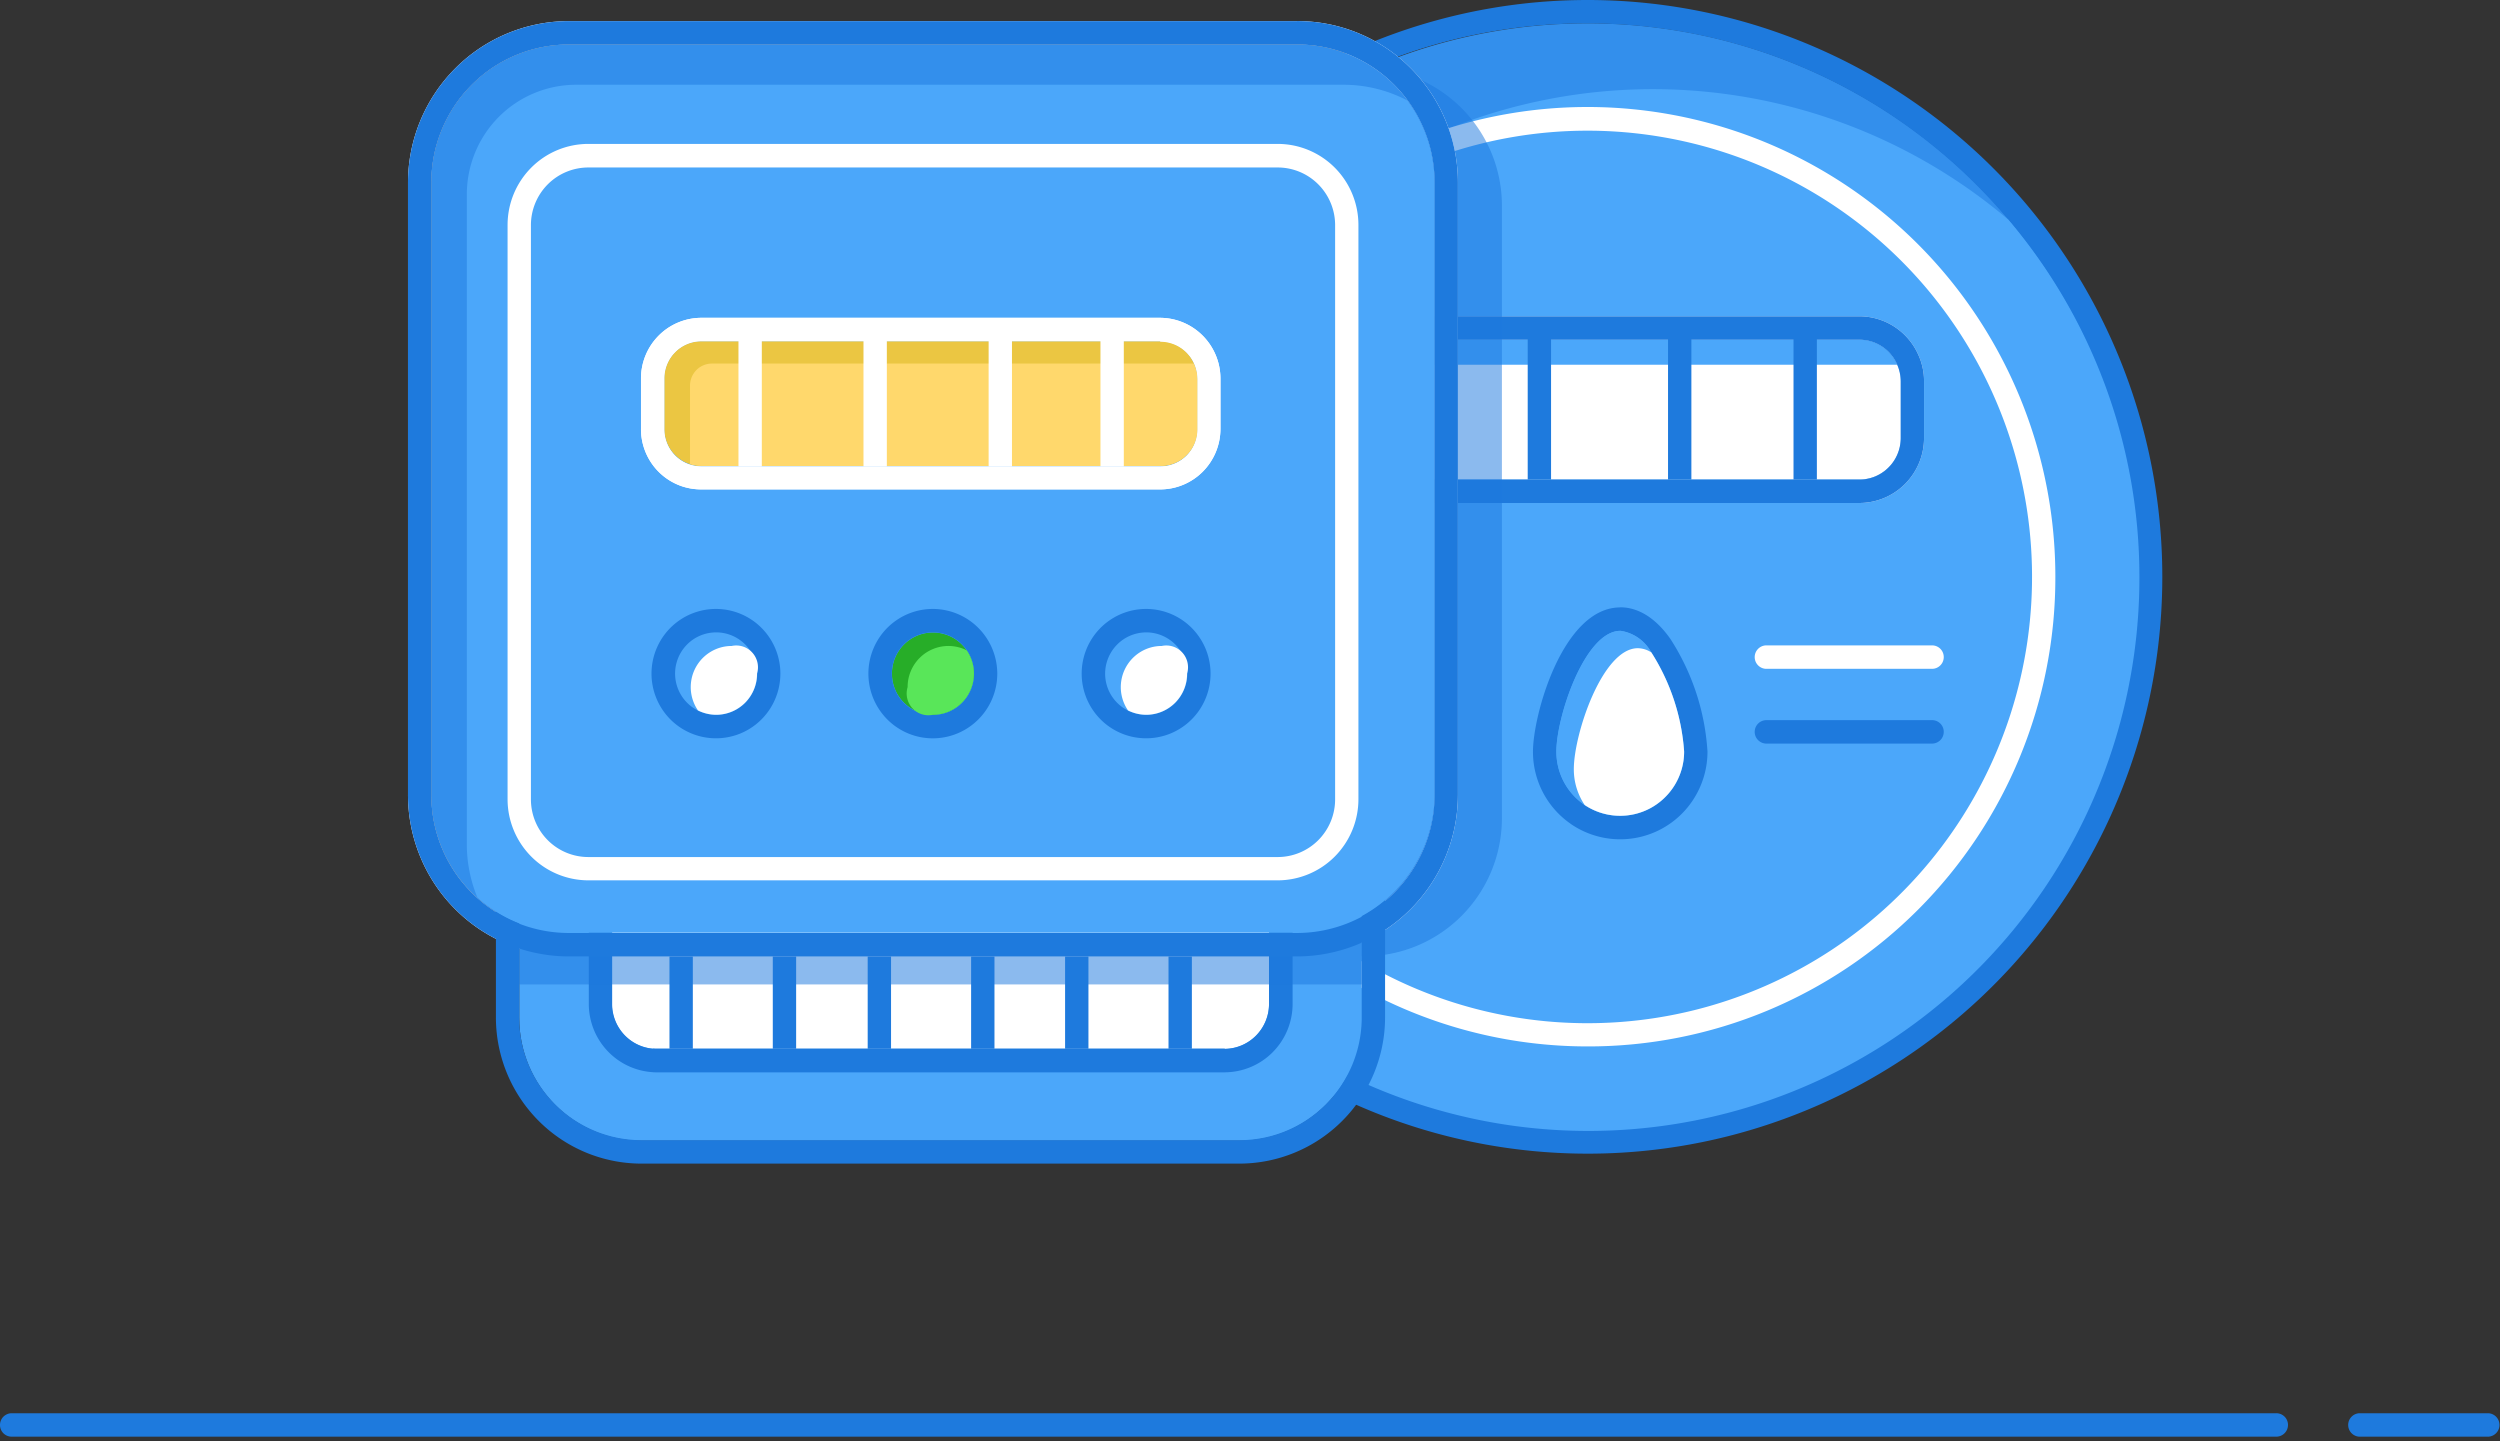 <svg width="170" height="98" fill="none" xmlns="http://www.w3.org/2000/svg"><rect width="100%" height="100%" fill="#333333" stroke="none"/><path d="M169.206 97.694h-8.787a.799.799 0 010-1.594h8.787a.798.798 0 010 1.594zM154.791 97.694H.794A.792.792 0 010 96.897a.798.798 0 01.794-.797H154.79a.793.793 0 01.794.797.799.799 0 01-.794.797z" fill="#1E7ADD"/><path d="M145.48 39.216a37.738 37.738 0 01-8.749 24.19 37.467 37.467 0 01-22.184 12.897 37.374 37.374 0 01-25.253-4.426 37.61 37.61 0 01-16.52-19.679 37.785 37.785 0 01-.067-25.735A37.61 37.61 0 0189.124 6.697a37.376 37.376 0 0125.23-4.558 37.467 37.467 0 0122.251 12.78 37.719 37.719 0 018.875 24.297z" fill="#4BA7FA"/><path d="M107.965 1.594a37.361 37.361 0 0120.808 6.35 37.582 37.582 0 0113.789 16.885 37.745 37.745 0 012.124 21.73 37.662 37.662 0 01-10.257 19.252 37.423 37.423 0 01-19.183 10.29 37.33 37.33 0 01-21.643-2.141A37.5 37.5 0 0176.79 60.11a37.72 37.72 0 01-6.317-20.894 37.632 37.632 0 012.823-14.42 37.515 37.515 0 018.124-12.224A37.346 37.346 0 0193.6 4.421a37.23 37.23 0 0114.365-2.827zm0-1.594c-8.9 0-17.534 3.051-24.472 8.648a39.246 39.246 0 00-13.681 22.129 39.364 39.364 0 003.14 25.853 39.142 39.142 0 0018.579 18.18 38.93 38.93 0 0025.824 2.49 39.062 39.062 0 0021.685-14.298 39.327 39.327 0 007.984-24.781 39.316 39.316 0 00-9.236-24.339 39.137 39.137 0 00-13.389-10.238A38.99 38.99 0 00107.965 0z" fill="#1E7ADD"/><path opacity=".51" d="M145.48 39.216a37.738 37.738 0 01-8.749 24.19 37.467 37.467 0 01-22.184 12.897 37.374 37.374 0 01-25.253-4.426 37.61 37.61 0 01-16.52-19.679 37.785 37.785 0 01-.067-25.735A37.61 37.61 0 0189.124 6.697a37.376 37.376 0 0125.23-4.558 37.467 37.467 0 0122.251 12.78 37.719 37.719 0 018.875 24.297z" fill="#1D79DE"/><path d="M145.48 39.216a37.727 37.727 0 01-5.867 20.282 37.51 37.51 0 01-15.828 13.91 37.336 37.336 0 01-20.8 3.156 37.398 37.398 0 01-19.215-8.595 37.715 37.715 0 01-8.82-25.856 37.692 37.692 0 0110.94-25.027 37.406 37.406 0 0124.925-10.99 37.383 37.383 0 0125.758 8.846 37.55 37.55 0 018.907 24.274z" fill="#4BA7FA"/><path d="M126.428 23.103a2.795 2.795 0 012.58 1.697c.156.357.237.742.238 1.132v3.857a2.825 2.825 0 01-1.74 2.609 2.802 2.802 0 01-1.078.212H91.422a2.848 2.848 0 01-.865-.128 2.826 2.826 0 01-1.417-1.026 2.844 2.844 0 01-.544-1.667v-3.857c.002-.751.3-1.47.83-2.001a2.82 2.82 0 011.996-.828h35.006zm0-1.594H91.422a4.413 4.413 0 00-3.116 1.297 4.448 4.448 0 00-1.298 3.126v3.857c0 .937.297 1.85.848 2.606a4.398 4.398 0 003.566 1.809h35.006a4.398 4.398 0 003.113-1.293 4.431 4.431 0 001.293-3.122v-3.857a4.295 4.295 0 00-.373-1.77 4.4 4.4 0 00-1.621-1.932 4.379 4.379 0 00-2.412-.721z" fill="#fff"/><path d="M129.262 25.932v3.857a2.824 2.824 0 01-1.74 2.609 2.802 2.802 0 01-1.078.212H91.438a2.849 2.849 0 01-.866-.128 2.826 2.826 0 01-1.416-1.027 2.844 2.844 0 01-.544-1.666v-3.857c.002-.751.3-1.471.83-2.001a2.82 2.82 0 011.996-.829h34.99a2.796 2.796 0 012.58 1.698c.161.356.248.74.254 1.132z" fill="#4BA7FA"/><path d="M129.262 25.932v3.857a2.825 2.825 0 01-1.74 2.609 2.802 2.802 0 01-1.078.212H91.438a2.849 2.849 0 01-.866-.128v-6a1.687 1.687 0 011.04-1.556c.204-.084.423-.127.643-.126h36.769c.156.357.237.742.238 1.132z" fill="#fff"/><path d="M95.923 22.417h-1.588V32.61h1.588V22.417zM105.472 22.417h-1.588V32.61h1.588V22.417zM115.014 22.417h-1.588V32.61h1.588V22.417zM123.547 22.417h-1.588V32.61h1.588V22.417z" fill="#1E7ADD"/><path d="M126.428 23.103a2.795 2.795 0 012.58 1.697c.156.357.237.742.238 1.132v3.857a2.825 2.825 0 01-1.74 2.609 2.802 2.802 0 01-1.078.212H91.422a2.848 2.848 0 01-.865-.128 2.826 2.826 0 01-1.417-1.026 2.844 2.844 0 01-.544-1.667v-3.857c.002-.751.3-1.47.83-2.001a2.82 2.82 0 011.996-.828h35.006zm0-1.594H91.422a4.413 4.413 0 00-3.116 1.297 4.448 4.448 0 00-1.298 3.126v3.857c0 .937.297 1.85.848 2.606a4.398 4.398 0 003.566 1.809h35.006a4.398 4.398 0 003.113-1.293 4.431 4.431 0 001.293-3.122v-3.857a4.295 4.295 0 00-.373-1.77 4.4 4.4 0 00-1.621-1.932 4.379 4.379 0 00-2.412-.721z" fill="#1E7ADD"/><path d="M107.965 71.157a31.726 31.726 0 01-17.68-5.376 31.913 31.913 0 01-11.725-14.33 32.057 32.057 0 01-1.817-18.456 31.98 31.98 0 018.703-16.358 31.776 31.776 0 0116.29-8.746 31.698 31.698 0 0118.384 1.815 31.837 31.837 0 0114.281 11.763 32.027 32.027 0 015.363 17.747 31.972 31.972 0 01-2.403 12.23 31.893 31.893 0 01-6.891 10.369 31.74 31.74 0 01-10.325 6.923 31.644 31.644 0 01-12.18 2.419zm0-62.271a30.153 30.153 0 00-18.938 6.682 30.364 30.364 0 00-10.592 17.117 30.454 30.454 0 002.422 20.004 30.284 30.284 0 0014.37 14.07 30.12 30.12 0 0019.98 1.932 30.222 30.222 0 0016.781-11.058 30.43 30.43 0 006.181-19.173 30.418 30.418 0 00-7.145-18.832 30.263 30.263 0 00-10.351-7.921 30.153 30.153 0 00-12.708-2.821z" fill="#fff"/><path opacity=".51" d="M102.13 14.01v41.623a9.415 9.415 0 01-2.741 6.644 9.34 9.34 0 01-6.618 2.751H43.262a9.32 9.32 0 01-6.615-2.752 9.391 9.391 0 01-2.736-6.643V14.01a9.418 9.418 0 012.736-6.643 9.32 9.32 0 016.615-2.752h49.51a9.312 9.312 0 016.622 2.746 9.391 9.391 0 012.736 6.649z" fill="#1D79DE"/><path d="M97.55 12.424v41.623a9.415 9.415 0 01-2.741 6.644 9.34 9.34 0 01-6.618 2.752h-49.51a9.319 9.319 0 01-6.614-2.753 9.418 9.418 0 01-2.736-6.643V12.424a9.418 9.418 0 012.736-6.643 9.349 9.349 0 016.615-2.753H88.19a9.311 9.311 0 016.622 2.748 9.382 9.382 0 012.737 6.648z" fill="#4BA7FA"/><path d="M88.191 3.028a9.31 9.31 0 016.623 2.748 9.412 9.412 0 012.736 6.648v41.623a9.415 9.415 0 01-2.741 6.644 9.34 9.34 0 01-6.618 2.752h-49.51a9.32 9.32 0 01-6.614-2.753 9.418 9.418 0 01-2.736-6.643V12.424a9.418 9.418 0 012.736-6.643 9.349 9.349 0 016.615-2.753h49.51zm0-1.593h-49.51a10.933 10.933 0 00-7.732 3.223 11.02 11.02 0 00-3.206 7.766v41.623a11.018 11.018 0 003.201 7.77 10.933 10.933 0 007.738 3.22h49.51a10.933 10.933 0 007.737-3.222 11.02 11.02 0 003.209-7.768V12.424a11.004 11.004 0 00-3.2-7.778 10.885 10.885 0 00-7.747-3.212z" fill="#fff"/><path opacity=".51" d="M97.55 12.424V54.414a9.39 9.39 0 01-2.728 6.274 9.318 9.318 0 01-6.25 2.739h-49.89a9.349 9.349 0 01-6.61-2.757 9.423 9.423 0 01-2.741-6.639V12.424a9.418 9.418 0 012.736-6.643 9.348 9.348 0 016.615-2.753h49.51c1.465 0 2.91.346 4.218 1.01a9.376 9.376 0 013.314 2.808c.25.34.479.697.683 1.068a9.392 9.392 0 011.143 4.51z" fill="#1D79DE"/><path d="M84.286 20.8H43.619c-4.59 0-8.31 3.735-8.31 8.343v40.085c0 4.609 3.72 8.344 8.31 8.344h40.667c4.59 0 8.31-3.735 8.31-8.344V29.144c0-4.609-3.72-8.344-8.31-8.344z" fill="#4BA7FA"/><path d="M84.285 20.792a8.303 8.303 0 015.878 2.449 8.368 8.368 0 012.434 5.902V69.22a8.36 8.36 0 01-2.446 5.88 8.295 8.295 0 01-5.865 2.432H43.618a8.295 8.295 0 01-5.877-2.444 8.36 8.36 0 01-2.434-5.9V29.144c0-2.213.876-4.336 2.434-5.902a8.303 8.303 0 015.877-2.45h40.666zm0-1.594H43.62a9.895 9.895 0 00-6.997 2.918 9.973 9.973 0 00-2.901 7.027V69.22a9.965 9.965 0 002.912 7.004 9.887 9.887 0 006.986 2.902h40.666a9.895 9.895 0 006.995-2.915 9.973 9.973 0 002.904-7.022V29.143a9.973 9.973 0 00-2.9-7.027 9.895 9.895 0 00-6.999-2.918z" fill="#1E7ADD"/><path d="M83.254 27.047H44.65a3.046 3.046 0 00-3.04 3.053v38.172a3.046 3.046 0 003.04 3.052h38.603c1.679 0 3.04-1.366 3.04-3.052V30.1a3.046 3.046 0 00-3.04-3.053z" fill="#fff"/><path d="M83.254 27.04a3.042 3.042 0 012.147.896c.57.572.89 1.347.893 2.156v38.18a3.066 3.066 0 01-.893 2.156 3.042 3.042 0 01-2.147.896H44.667c-.806 0-1.58-.321-2.15-.894a3.058 3.058 0 01-.89-2.158v-38.18c0-.81.32-1.586.89-2.158a3.034 3.034 0 012.15-.894h38.602-.015zm.015-1.594H44.667a4.627 4.627 0 00-3.27 1.363 4.663 4.663 0 00-1.358 3.283v38.18a4.663 4.663 0 001.358 3.283 4.627 4.627 0 003.27 1.363h38.602a4.627 4.627 0 003.27-1.363 4.664 4.664 0 001.358-3.283v-38.18a4.664 4.664 0 00-1.357-3.283 4.627 4.627 0 00-3.27-1.363z" fill="#1E7ADD"/><path d="M97.55 12.424V54.414a9.516 9.516 0 01-2.76 6.242 9.445 9.445 0 01-6.218 2.77h-49.89a9.227 9.227 0 01-6.216-2.39 9.467 9.467 0 01-.722-3.65V13.23a7.484 7.484 0 012.176-5.282 7.428 7.428 0 015.262-2.185h52.153a9.345 9.345 0 014.39 1.084c.25.34.478.697.682 1.068a9.393 9.393 0 011.143 4.51z" fill="#4BA7FA"/><path d="M81.428 25.732v3.435a2.526 2.526 0 01-.738 1.784 2.507 2.507 0 01-1.778.734H47.715a2.51 2.51 0 01-2.055-1.03 2.525 2.525 0 01-.485-1.48v-3.443c0-.67.265-1.312.737-1.786a2.511 2.511 0 011.78-.74h31.196a2.52 2.52 0 011.777.742 2.54 2.54 0 01.74 1.784h.023z" fill="#4BA7FA"/><path d="M78.912 23.238a2.52 2.52 0 011.776.742c.472.474.738 1.115.74 1.784V29.2a2.528 2.528 0 01-.738 1.784 2.508 2.508 0 01-1.778.734H47.715a2.509 2.509 0 01-2.055-1.03 2.525 2.525 0 01-.485-1.48v-3.475c0-.67.265-1.312.737-1.786a2.511 2.511 0 011.78-.74h31.196l.024.032zm-.024-1.626H47.69a4.104 4.104 0 00-2.9 1.21 4.136 4.136 0 00-1.203 2.91v3.435a4.116 4.116 0 00.785 2.429 4.09 4.09 0 002.064 1.492 4.13 4.13 0 001.254.191h31.197c1.087 0 2.13-.433 2.899-1.204a4.128 4.128 0 001.205-2.908v-3.435a4.144 4.144 0 00-1.207-2.908 4.111 4.111 0 00-2.897-1.212z" fill="#fff"/><path d="M81.428 25.732v3.435a2.526 2.526 0 01-.738 1.784 2.507 2.507 0 01-1.778.734H47.715a2.51 2.51 0 01-2.055-1.03 2.525 2.525 0 01-.485-1.48v-3.443c0-.67.265-1.312.737-1.786a2.511 2.511 0 011.78-.74h31.196a2.52 2.52 0 011.777.742 2.54 2.54 0 01.74 1.784h.023z" fill="#EBC642"/><path d="M81.428 25.733v3.434a2.527 2.527 0 01-.738 1.784 2.507 2.507 0 01-1.778.735H47.715a2.467 2.467 0 01-.794-.12V26.22a1.503 1.503 0 01.927-1.387c.182-.075.377-.112.574-.111h32.76c.15.316.235.66.246 1.012z" fill="#FFD86C"/><path d="M48.692 48.604a2.792 2.792 0 002.786-2.797 2.792 2.792 0 00-2.786-2.797 2.792 2.792 0 00-2.787 2.797 2.792 2.792 0 002.787 2.797z" fill="#4BA7FA"/><path d="M48.692 43.002a2.786 2.786 0 011.554.469 2.816 2.816 0 01.432 4.317 2.79 2.79 0 01-3.046.611 2.812 2.812 0 01-.911-4.573 2.789 2.789 0 011.97-.824zm0-1.594a4.37 4.37 0 00-2.437.737 4.395 4.395 0 00-1.617 1.973 4.415 4.415 0 00.945 4.797 4.377 4.377 0 004.776.957 4.385 4.385 0 001.967-1.62 4.41 4.41 0 00-.541-5.553 4.374 4.374 0 00-3.093-1.291z" fill="#1E7ADD"/><path d="M51.478 45.807a2.8 2.8 0 01-.814 1.98 2.776 2.776 0 01-1.972.817 2.802 2.802 0 01-1.23-.295 2.804 2.804 0 01.853-3.98 2.778 2.778 0 011.44-.403 1.47 1.47 0 011.397.446 1.485 1.485 0 01.326 1.435z" fill="#fff"/><path d="M63.44 48.604a2.792 2.792 0 002.787-2.797 2.792 2.792 0 00-2.787-2.797 2.792 2.792 0 00-2.786 2.797 2.792 2.792 0 002.786 2.797z" fill="#27AD28"/><path d="M63.44 43.002c.553 0 1.093.164 1.553.473a2.815 2.815 0 01.423 4.316 2.79 2.79 0 01-3.045.608 2.797 2.797 0 01-1.254-1.034 2.813 2.813 0 01.348-3.542 2.788 2.788 0 011.975-.821zm0-1.594a4.37 4.37 0 00-2.436.737 4.395 4.395 0 00-1.617 1.973 4.416 4.416 0 00.944 4.797 4.365 4.365 0 004.776.957 4.385 4.385 0 001.968-1.62 4.411 4.411 0 00.74-2.445 4.416 4.416 0 00-1.284-3.105 4.38 4.38 0 00-3.09-1.294z" fill="#1E7ADD"/><path d="M66.227 45.807c0 .742-.294 1.453-.816 1.978a2.78 2.78 0 01-1.97.82 1.471 1.471 0 01-1.398-.447 1.484 1.484 0 01-.325-1.435 2.798 2.798 0 01.814-1.98 2.777 2.777 0 011.972-.817 2.8 2.8 0 011.23.295c.321.466.493 1.02.493 1.586z" fill="#59E659"/><path d="M77.943 48.604a2.792 2.792 0 002.786-2.797 2.792 2.792 0 00-2.786-2.797 2.792 2.792 0 00-2.786 2.797 2.792 2.792 0 002.786 2.797z" fill="#4BA7FA"/><path d="M77.935 43.002a2.786 2.786 0 011.555.469 2.803 2.803 0 011.195 2.878 2.81 2.81 0 01-.763 1.439 2.791 2.791 0 01-3.046.611 2.796 2.796 0 01-1.256-1.033 2.813 2.813 0 01-.471-1.56 2.82 2.82 0 01.818-1.977 2.797 2.797 0 011.968-.827zm0-1.594a4.37 4.37 0 00-2.434.741 4.396 4.396 0 00-1.614 1.974 4.415 4.415 0 00.95 4.794 4.376 4.376 0 004.775.954 4.386 4.386 0 001.967-1.62 4.412 4.412 0 00-.545-5.555 4.373 4.373 0 00-3.099-1.288z" fill="#1E7ADD"/><path d="M80.721 45.807a2.797 2.797 0 01-.81 1.977 2.778 2.778 0 01-1.968.82 2.81 2.81 0 01-1.238-.295 2.805 2.805 0 01.854-3.98 2.778 2.778 0 011.44-.403 1.471 1.471 0 011.397.446 1.484 1.484 0 01.325 1.435z" fill="#fff"/><path opacity=".51" d="M92.597 63.849H35.308v3.092h57.289v-3.092z" fill="#1D79DE"/><path d="M51.803 22.632h-1.587v9.085h1.587v-9.085z" fill="#fff"/><path d="M47.112 65.044h-1.588v6.272h1.588v-6.272zM54.137 65.044H52.55v6.272h1.587v-6.272zM60.59 65.044h-1.587v6.272h1.588v-6.272zM67.624 65.044h-1.588v6.272h1.588v-6.272zM74.014 65.044h-1.588v6.272h1.588v-6.272zM81.047 65.044h-1.588v6.272h1.588v-6.272z" fill="#1E7ADD"/><path d="M60.305 22.632h-1.588v9.085h1.588v-9.085zM68.814 22.632h-1.587v9.085h1.587v-9.085zM76.419 22.632h-1.588v9.085h1.588v-9.085z" fill="#fff"/><path d="M78.912 23.238a2.52 2.52 0 011.776.742c.472.474.738 1.115.74 1.784V29.2a2.528 2.528 0 01-.738 1.784 2.508 2.508 0 01-1.778.734H47.715a2.509 2.509 0 01-2.055-1.03 2.525 2.525 0 01-.485-1.48v-3.475c0-.67.265-1.312.737-1.786a2.511 2.511 0 011.78-.74h31.196l.024.032zm-.024-1.626H47.69a4.104 4.104 0 00-2.9 1.21 4.136 4.136 0 00-1.203 2.91v3.435a4.116 4.116 0 00.785 2.429 4.09 4.09 0 002.064 1.492 4.13 4.13 0 001.254.191h31.197c1.087 0 2.13-.433 2.899-1.204a4.128 4.128 0 001.205-2.908v-3.435a4.144 4.144 0 00-1.207-2.908 4.111 4.111 0 00-2.897-1.212z" fill="#fff"/><path d="M88.191 3.028a9.31 9.31 0 016.623 2.748 9.412 9.412 0 012.736 6.648v41.623a9.415 9.415 0 01-2.741 6.644 9.34 9.34 0 01-6.618 2.752h-49.51a9.32 9.32 0 01-6.614-2.753 9.418 9.418 0 01-2.736-6.643V12.424a9.418 9.418 0 012.736-6.643 9.349 9.349 0 016.615-2.753h49.51zm0-1.593h-49.51a10.933 10.933 0 00-7.732 3.223 11.02 11.02 0 00-3.206 7.766v41.623a11.018 11.018 0 003.201 7.77 10.933 10.933 0 007.738 3.22h49.51a10.933 10.933 0 007.737-3.222 11.02 11.02 0 003.209-7.768V12.424a11.004 11.004 0 00-3.2-7.778 10.885 10.885 0 00-7.747-3.212zM83.285 71.308H44.397v1.594h38.888v-1.594z" fill="#1E7ADD"/><path d="M86.881 59.864H40a5.49 5.49 0 01-3.876-1.62 5.534 5.534 0 01-1.609-3.894V15.3c0-1.46.578-2.862 1.606-3.896A5.482 5.482 0 0140 9.786H86.88c1.457 0 2.854.581 3.885 1.615a5.526 5.526 0 011.608 3.9V54.35a5.534 5.534 0 01-1.61 3.897 5.49 5.49 0 01-3.883 1.617zM40 11.389a3.899 3.899 0 00-2.756 1.151 3.929 3.929 0 00-1.141 2.77v39.049c0 1.038.41 2.034 1.141 2.77a3.898 3.898 0 002.756 1.15h46.882c1.036 0 2.03-.413 2.762-1.148a3.929 3.929 0 001.144-2.772v-39.05c0-1.04-.412-2.036-1.144-2.772a3.898 3.898 0 00-2.762-1.148H40z" fill="#fff"/><path d="M114.521 51.106a4.377 4.377 0 01-2.297 3.851 4.336 4.336 0 01-4.466-.217 4.376 4.376 0 01-1.921-3.626c0-2.39 1.945-8.216 4.35-8.216a2.853 2.853 0 012.104 1.466 14.373 14.373 0 012.23 6.742z" fill="#4BA7FA"/><path d="M110.171 42.89a2.853 2.853 0 012.104 1.466 14.372 14.372 0 012.238 6.75 4.377 4.377 0 01-2.297 3.85 4.335 4.335 0 01-4.466-.216 4.376 4.376 0 01-1.921-3.626c0-2.39 1.945-8.216 4.35-8.216l-.008-.008zm.008-1.586c-3.897 0-5.937 7.292-5.937 9.81a5.958 5.958 0 002.5 4.861l.135.096a5.922 5.922 0 008.39-1.9 5.978 5.978 0 00.842-3.065 15.908 15.908 0 00-2.532-7.674c-1.247-1.761-2.532-2.136-3.398-2.136v.008z" fill="#1E7ADD"/><path d="M114.521 51.106a4.377 4.377 0 01-2.297 3.851 4.336 4.336 0 01-4.466-.217 4.376 4.376 0 01-1.921-3.626c0-2.39 1.945-8.216 4.35-8.216a2.853 2.853 0 012.104 1.466 14.373 14.373 0 012.23 6.742z" fill="#4BA7FA"/><path d="M114.521 51.106a4.377 4.377 0 01-2.297 3.851 4.335 4.335 0 01-4.466-.217 4.345 4.345 0 01-.738-2.438c0-2.39 1.945-8.224 4.35-8.224.328.006.647.106.921.286a14.373 14.373 0 012.23 6.742zM131.358 45.48h-11.28a.798.798 0 010-1.594h11.304a.793.793 0 01.793.797.797.797 0 01-.793.797h-.024z" fill="#fff"/><path d="M131.358 50.564h-11.28a.798.798 0 010-1.594h11.304a.792.792 0 01.793.797.797.797 0 01-.793.797h-.024z" fill="#1E7ADD"/></svg>
